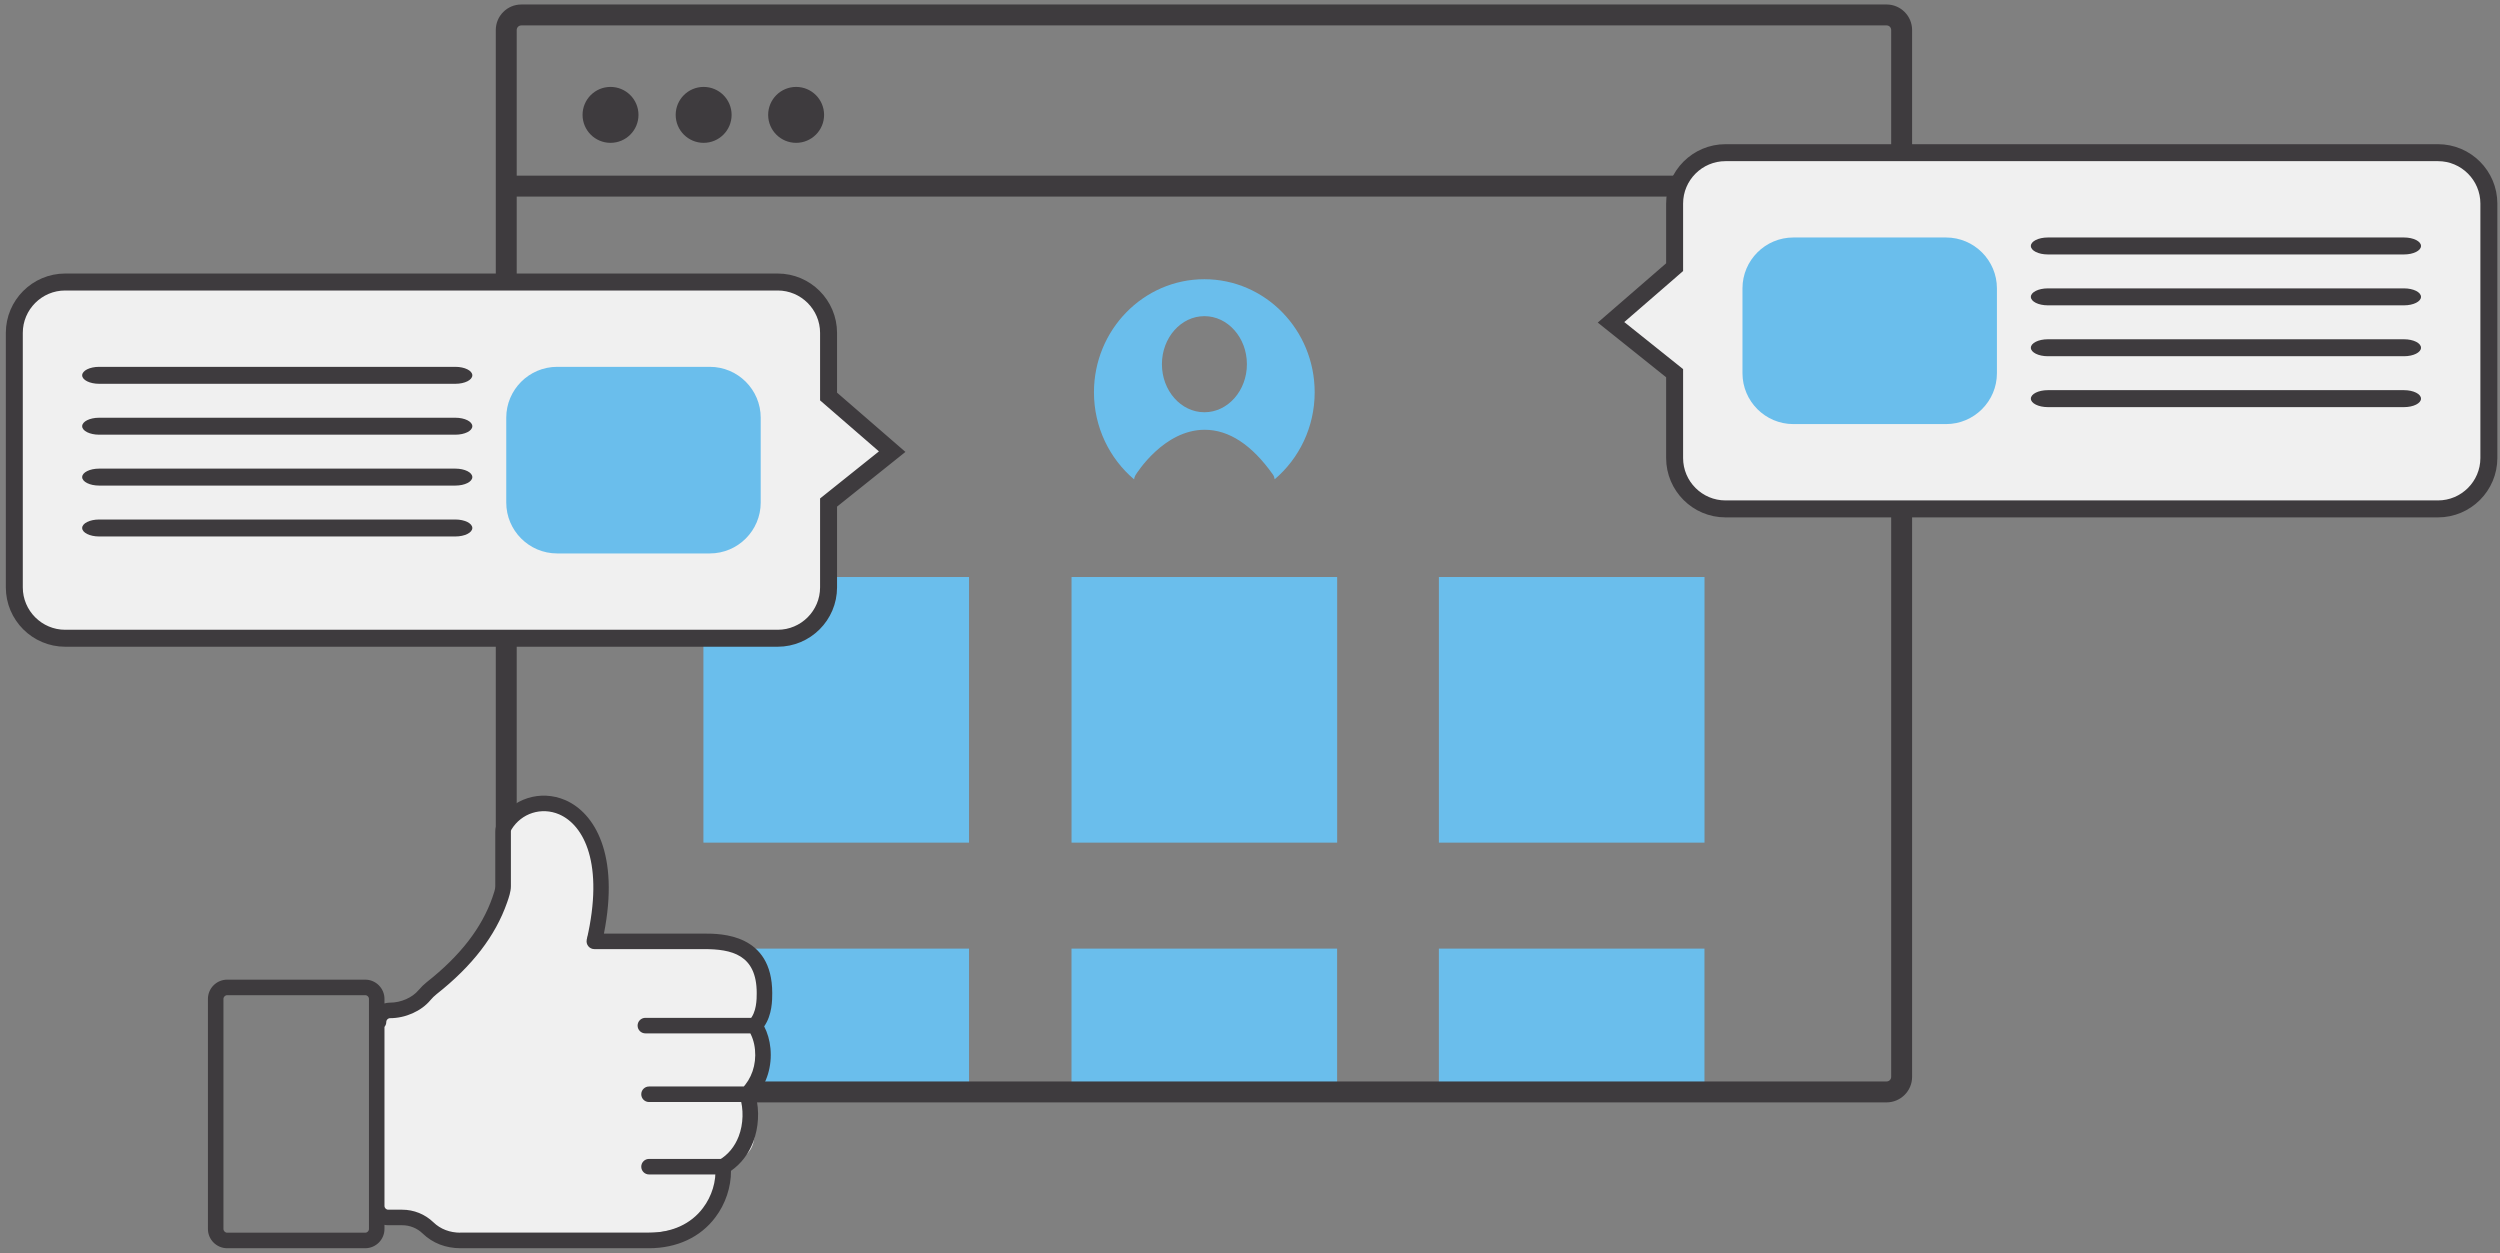 <svg width="393" height="197" viewBox="0 0 393 197" xmlns="http://www.w3.org/2000/svg" xmlns:sketch="http://www.bohemiancoding.com/sketch/ns"><rect x="0" y="0" width="393" height="197" fill="#808080" stroke="none"/><title>Layer_2</title><desc>Created with Sketch.</desc><g sketch:type="MSShapeGroup" fill="none"><g transform="translate(2) translate(75)"><g fill="#6ABEEC"><path id="Rectangle-path" d="M35.227 150.767h38.46v20.809h-38.46z"/><path d="M72.042 152.412v17.518h-35.17v-17.518h35.17zm3.291-3.29h-41.752v24.098h41.752v-24.098z" id="Shape"/></g><g fill="#6ABEEC"><path id="Rectangle-path" d="M93.085 150.767h38.464v20.809h-38.464z"/><path d="M129.904 152.412v17.518h-35.174v-17.518h35.174zm3.29-3.29h-41.755v24.098h41.755v-24.098z" id="Shape"/></g><g fill="#6ABEEC"><path id="Rectangle-path" d="M150.835 150.767h38.463v20.809h-38.463z"/><path d="M187.652 152.412v17.518h-35.172v-17.518h35.172zm3.29-3.29h-41.752v24.098h41.752v-24.098z" id="Shape"/></g><g fill="#6ABEEC"><path id="Rectangle-path" d="M35.224 92.353h38.463v38.463h-38.463z"/><path d="M72.042 93.998v35.173h-35.173v-35.173h35.173zm3.291-3.29h-41.755v41.754h41.755v-41.754z" id="Shape"/></g><g fill="#6ABEEC"><path id="Rectangle-path" d="M93.092 92.353h38.464v38.463h-38.464z"/><path d="M129.911 93.998v35.173h-35.174v-35.173h35.174zm3.29-3.29h-41.755v41.754h41.755v-41.754z" id="Shape"/></g><g fill="#6ABEEC"><path id="Rectangle-path" d="M150.838 92.353h38.467v38.463h-38.467z"/><path d="M187.659 93.998v35.173h-35.176v-35.173h35.176zm3.29-3.29h-41.756v41.754h41.756v-41.754z" id="Shape"/></g><path d="M219.566 173.295h-214.613c-2.214 0-4.015-1.801-4.015-4.014v-164.561c0-2.214 1.801-4.015 4.015-4.015h214.62c2.211 0 4.01 1.801 4.01 4.015v164.561c0 2.213-1.802 4.014-4.017 4.014zm-214.613-169.299c-.407 0-.725.318-.725.725v164.561c0 .405.318.723.725.723h214.613c.407 0 .726-.317.726-.723v-164.562c0-.406-.315-.725-.719-.725h-214.62v.001z" id="Shape" fill="#3E3B3E"/><circle id="Oval" fill="#3E3B3E" cx="18.974" cy="18.059" r="4.396"/><circle id="Oval" fill="#3E3B3E" cx="33.613" cy="18.059" r="4.396"/><circle fill="#3E3B3E" cx="48.151" cy="18.059" r="4.396"/><path fill="#3E3B3E" d="M2.583 27.613h219.354v3.29h-219.354z"/><path d="M112.318 43.893c-9.564 0-17.348 7.966-17.348 17.773 0 5.5 2.458 10.428 6.308 13.691.029-.229.093-.451.215-.652.18-.292 4.446-7.146 10.887-7.146 3.811 0 7.422 2.373 10.732 7.055.154.218.234.47.267.732 3.841-3.265 6.288-8.188 6.288-13.68-.001-9.808-7.771-17.773-17.349-17.773zm.016 20.913c-3.684 0-6.68-3.388-6.68-7.554 0-4.164 2.996-7.553 6.68-7.553 3.683 0 6.68 3.389 6.68 7.553 0 4.166-2.997 7.554-6.68 7.554z" id="Shape" fill="#6ABEEC"/></g><g id="Shape"><path d="M383.25 24h-112c-4.411 0-8 3.59-8 8v10l-10 8.667 10 8v13.333c0 4.412 3.589 8 8 8h112c4.411 0 8-3.588 8-8v-40c0-4.41-3.589-8-8-8z" stroke="#3E3B3E" stroke-width="2.667" fill="#F0F0F0"/><path d="M377.917 37.333h-56c-1.475 0-2.667.598-2.667 1.333 0 .736 1.192 1.333 2.667 1.333h56c1.474 0 2.666-.598 2.666-1.333s-1.192-1.333-2.666-1.333zM377.917 45.333h-56c-1.475 0-2.667.598-2.667 1.333 0 .736 1.192 1.333 2.667 1.333h56c1.474 0 2.666-.598 2.666-1.333s-1.192-1.333-2.666-1.333zM377.917 53.333h-56c-1.475 0-2.667.598-2.667 1.333 0 .734 1.192 1.333 2.667 1.333h56c1.474 0 2.666-.599 2.666-1.333 0-.735-1.192-1.333-2.666-1.333zM377.917 61.333h-56c-1.475 0-2.667.599-2.667 1.333s1.192 1.334 2.667 1.334h56c1.474 0 2.666-.599 2.666-1.333s-1.192-1.334-2.666-1.334z" fill="#3E3B3E"/><path d="M305.917 37.333h-24c-4.412 0-8 3.59-8 8v13.333c0 4.412 3.588 8 8 8h24c4.411 0 8-3.588 8-8v-13.333c0-4.41-3.589-8-8-8z" fill="#6ABEEC"/></g><g id="Shape"><path d="M10.25 44.333h112c4.411 0 8 3.59 8 8v10l10 8.667-10 8v13.333c0 4.412-3.589 8-8 8h-112c-4.411 0-8-3.589-8-8v-40c0-4.41 3.589-8 8-8z" stroke="#3E3B3E" stroke-width="2.667" fill="#F0F0F0"/><path d="M15.583 57.667h56c1.475 0 2.667.598 2.667 1.333 0 .736-1.192 1.333-2.667 1.333h-56c-1.474 0-2.666-.598-2.666-1.333s1.192-1.333 2.666-1.333zM15.583 65.667h56c1.475 0 2.667.598 2.667 1.333 0 .736-1.192 1.333-2.667 1.333h-56c-1.474 0-2.666-.598-2.666-1.333s1.192-1.333 2.666-1.333zM15.583 73.667h56c1.475 0 2.667.598 2.667 1.333 0 .734-1.192 1.333-2.667 1.333h-56c-1.474 0-2.666-.599-2.666-1.333 0-.735 1.192-1.333 2.666-1.333zM15.583 81.667h56c1.475 0 2.667.599 2.667 1.333s-1.192 1.333-2.667 1.333h-56c-1.474 0-2.666-.599-2.666-1.333s1.192-1.333 2.666-1.333z" fill="#3E3B3E"/><path d="M87.583 57.667h24c4.412 0 8 3.59 8 8v13.333c0 4.412-3.588 8-8 8h-24c-4.411 0-8-3.588-8-8v-13.333c0-4.41 3.589-8 8-8z" fill="#6ABEEC"/></g><g><path d="M62.25 158.75s2.732.202 9-6 8.666-10.5 8.333-13c-.333-2.5-.106-6.75.03-10.75s10.239-5.317 13.137 1.816c2.898 7.133-.511 16.889-.511 16.889s18.734-.827 22.642.295c3.908 1.122 4.604 3.502 4.986 6.001.382 2.499-1.189 7.225-1.189 7.225s2.057 2.774 1.189 5.524c-.868 2.75-2.41 6.489-2.41 6.489s2.556 5.53.047 8.065c-2.509 2.535-3.844 3.319-3.844 3.319s-1.385 9.155-11.648 9.155h-29.609s-2.574 1.303-5.904-1.279-7.25-1.25-7.25-1.25v-31.265l3.001-1.234z" fill="#F0F0F0"/><path d="M102.013 196.221h-29.609c-2.335 0-4.398-.802-5.965-2.317-.868-.837-2.012-1.299-3.22-1.299h-2.191c-1.67 0-3.028-1.358-3.028-3.028 0-.674.546-1.221 1.22-1.221.674 0 1.22.547 1.22 1.221 0 .318.27.587.588.587h2.191c1.843 0 3.589.705 4.916 1.984 1.104 1.068 2.58 1.632 4.269 1.632h29.609c3.603 0 6.617-1.379 8.489-3.882 1.399-1.838 2.123-4.225 1.942-6.394-.039-.47.196-.92.604-1.156 1.391-.807 2.454-2.092 3.076-3.72.738-1.922.804-4.309.173-6.229-.144-.438-.028-.92.298-1.246 1.553-1.546 2.315-3.782 2.09-6.134-.111-1.175-.476-2.252-1.053-3.115-.325-.484-.261-1.132.153-1.543 1.17-1.166 1.17-3.33 1.17-4.254 0-6.07-3.981-6.907-8.282-6.907h-17.245c-.372 0-.724-.17-.955-.461-.231-.291-.318-.672-.234-1.034 2.754-11.934-.437-17.995-4.341-19.689-2.775-1.191-5.932-.189-7.501 2.385-.058.093-.086.197-.086.308v8.6c0 .852-.316 1.76-.596 2.561-1.842 5.267-5.471 9.981-11.094 14.417-.339.269-.66.581-.953.93-1.429 1.724-3.925 2.841-6.355 2.841-.318 0-.588.269-.588.587 0 .674-.546 1.221-1.22 1.221-.674 0-1.22-.547-1.22-1.221 0-1.67 1.358-3.028 3.028-3.028 1.706 0 3.507-.789 4.481-1.964.404-.48.844-.909 1.314-1.281 5.248-4.14 8.618-8.492 10.302-13.306.215-.617.459-1.317.459-1.756v-8.6c0-.563.154-1.111.446-1.585 2.205-3.615 6.645-5.026 10.549-3.348 4.627 2.007 8.536 8.563 6.073 20.983h15.736c2.652 0 10.723 0 10.723 9.349 0 1.074 0 3.409-1.266 5.237.53 1.028.867 2.202.985 3.443.27 2.82-.562 5.532-2.294 7.554.583 2.309.438 4.932-.417 7.159-.727 1.902-1.926 3.463-3.493 4.552.024 2.541-.87 5.226-2.46 7.314-2.338 3.126-6.047 4.853-10.438 4.853zM57.412 196.221h-21.697c-1.67 0-3.028-1.358-3.028-3.028v-36.163c0-1.67 1.358-3.029 3.028-3.029h21.697c1.67 0 3.028 1.359 3.028 3.029v36.162c0 1.67-1.358 3.029-3.028 3.029zm-21.697-39.779c-.318 0-.588.27-.588.588v36.162c0 .318.27.587.588.587h21.697c.324 0 .588-.263.588-.587v-36.162c0-.324-.264-.588-.588-.588h-21.697zM118.647 162.446h-17.196c-.674 0-1.22-.547-1.22-1.221s.546-1.221 1.22-1.221h17.196c.674 0 1.22.547 1.22 1.221s-.546 1.221-1.22 1.221zM117.458 173.239h-15.432c-.674 0-1.22-.547-1.22-1.221s.546-1.221 1.22-1.221h15.432c.674 0 1.22.547 1.22 1.221s-.546 1.221-1.22 1.221zM113.661 184.624h-11.635c-.674 0-1.22-.547-1.22-1.221s.546-1.221 1.22-1.221h11.635c.674 0 1.22.547 1.22 1.221s-.546 1.221-1.22 1.221z" fill="#3E3B3E"/></g></g></svg>